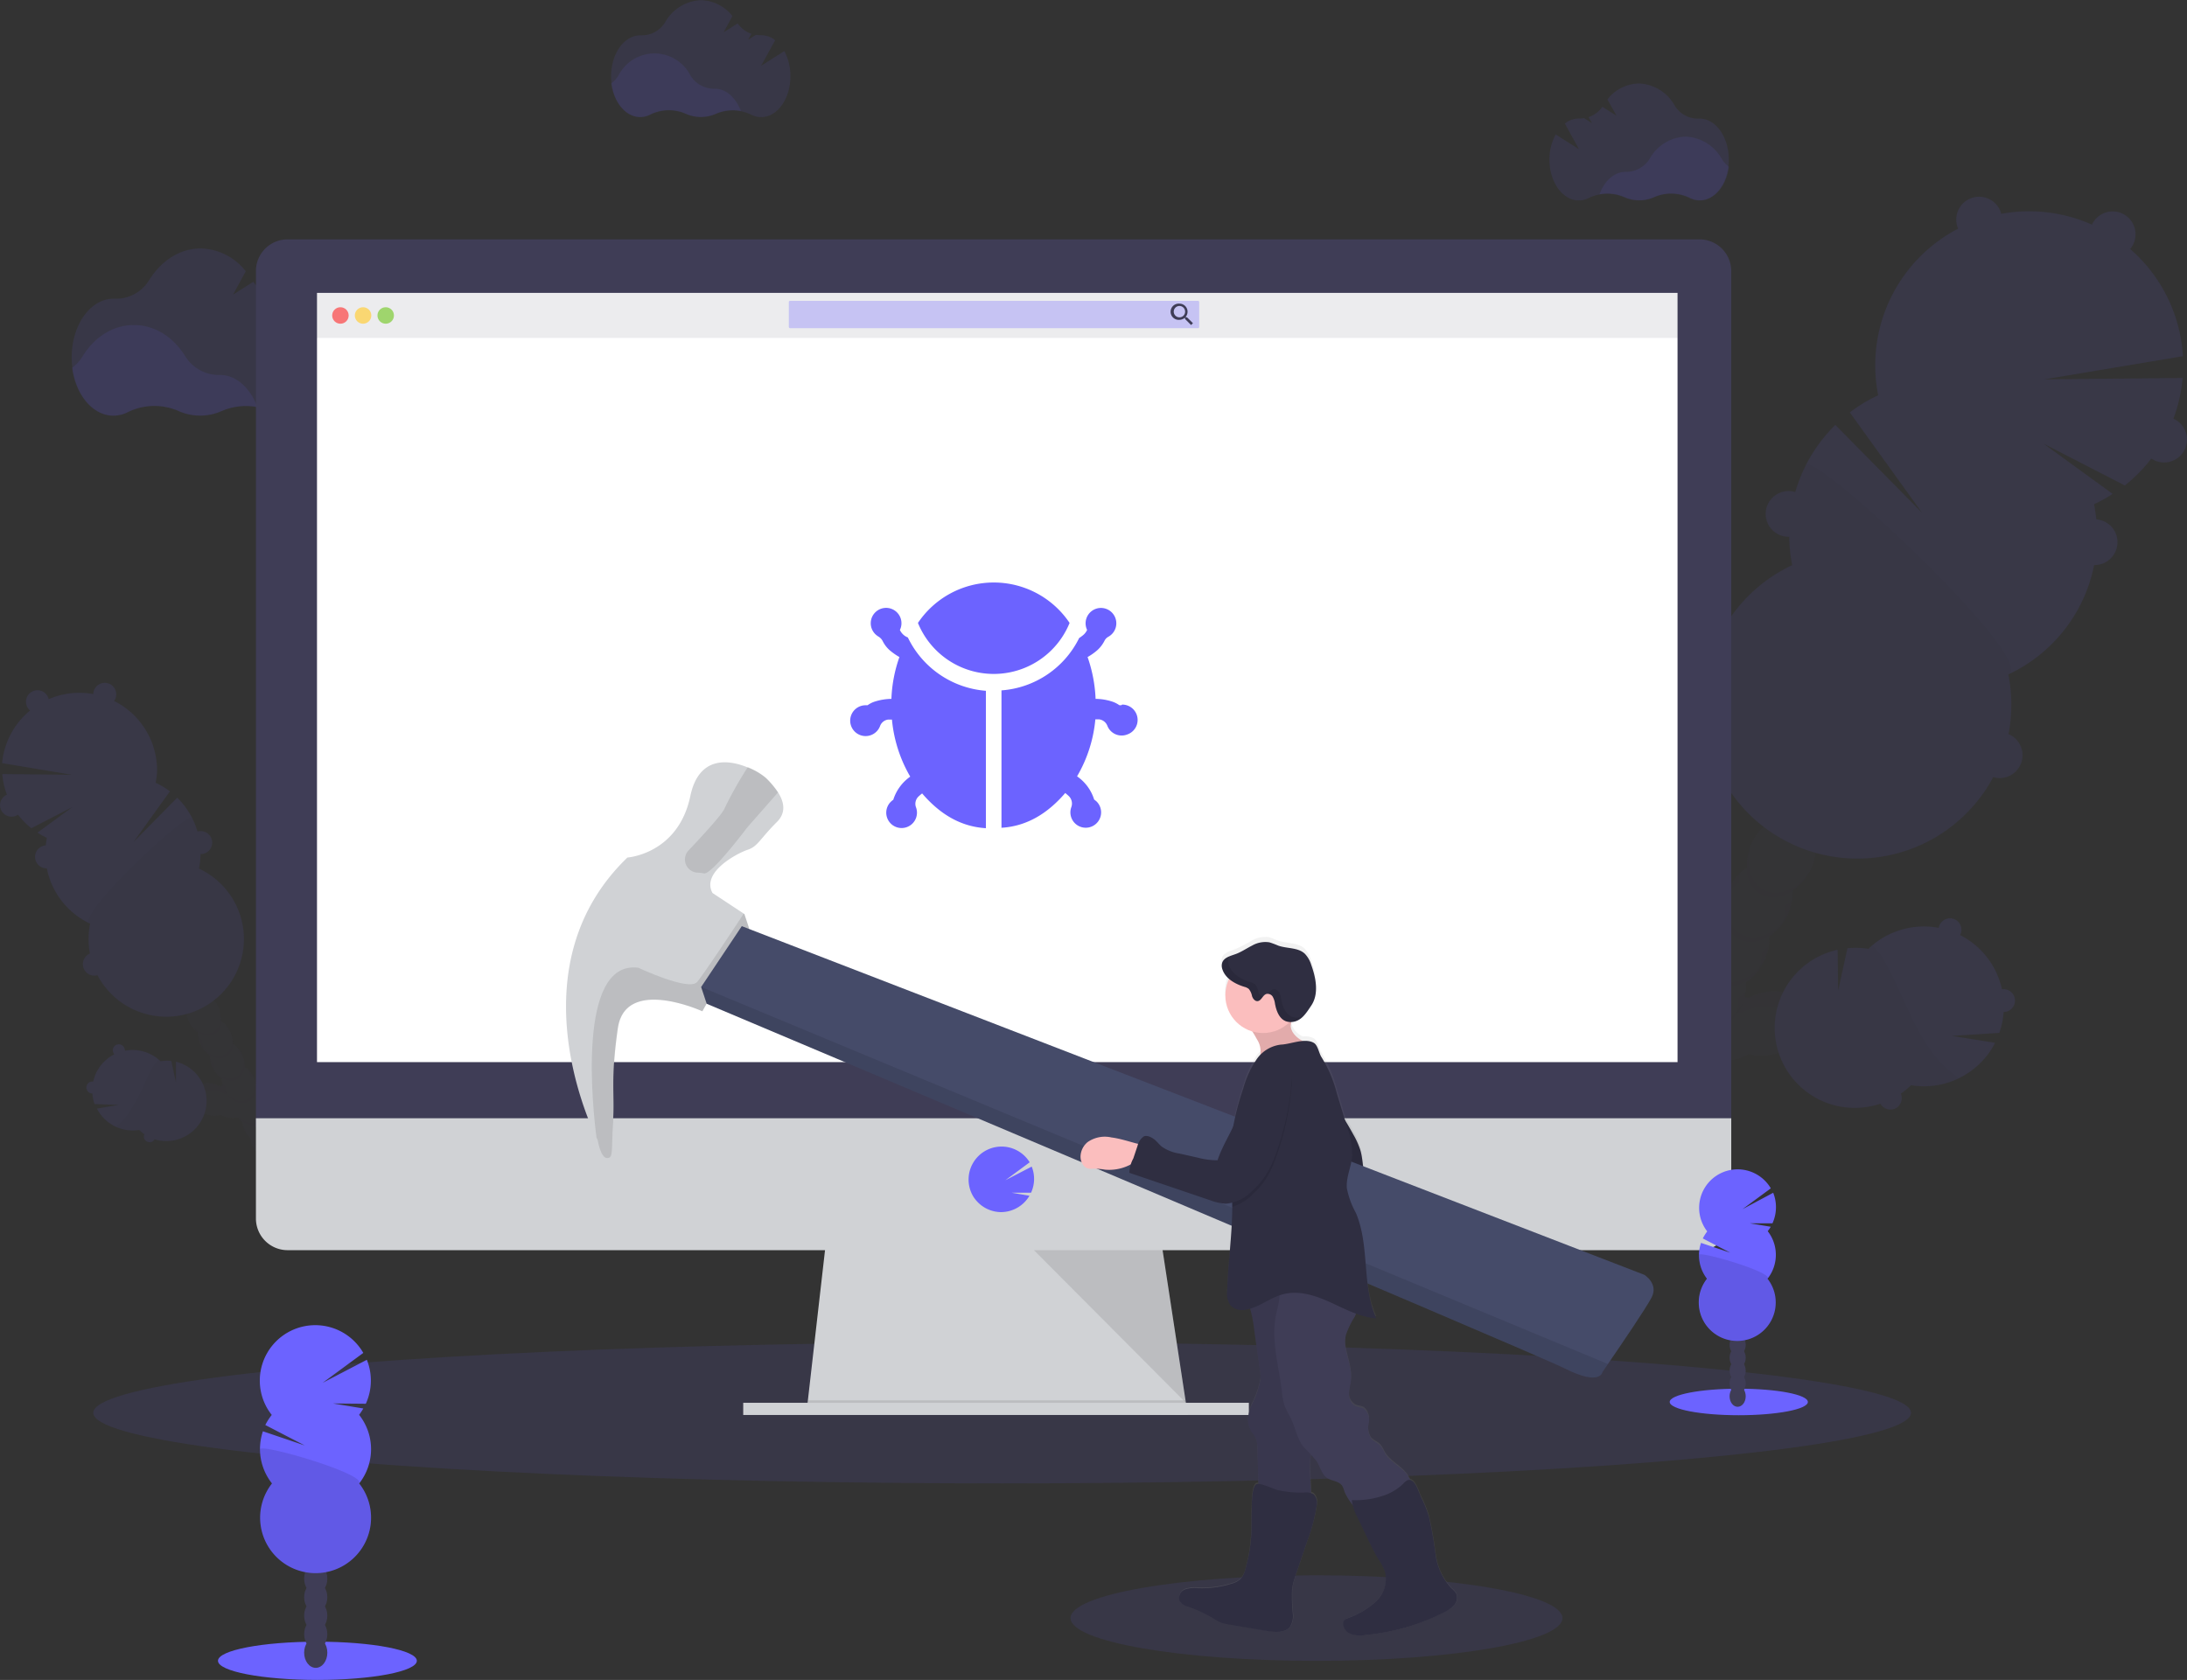 <svg id="Layer_1" data-name="Layer 1" xmlns="http://www.w3.org/2000/svg" xmlns:xlink="http://www.w3.org/1999/xlink" viewBox="0 0 366 281.22"><rect x="0" y="0" width="366" height="281.22" fill="#333333" stroke="none"/><defs><style>.cls-1,.cls-4,.cls-9{fill:#6c63ff;}.cls-1,.cls-2,.cls-5,.cls-8{opacity:0.1;}.cls-1,.cls-10,.cls-11,.cls-12,.cls-5,.cls-8,.cls-9{isolation:isolate;}.cls-3{fill:#3f3d56;}.cls-6{fill:#d0d2d5;}.cls-7{fill:#fff;}.cls-8{fill:#444053;}.cls-9{opacity:0.3;}.cls-10{fill:#fa5959;}.cls-10,.cls-11,.cls-12{opacity:0.8;}.cls-11{fill:#fed253;}.cls-12{fill:#8ccf4d;}.cls-13{fill:url(#linear-gradient);}.cls-14{fill:#2f2e41;}.cls-15{fill:#454b69;}.cls-16{fill:#fbbebe;}</style><linearGradient id="linear-gradient" x1="341.47" y1="-23.28" x2="341.47" y2="94.23" gradientTransform="matrix(1, -0.04, -0.04, -1, -96.76, 274.36)" gradientUnits="userSpaceOnUse"><stop offset="0" stop-color="gray" stop-opacity="0.25"/><stop offset="0.54" stop-color="gray" stop-opacity="0.12"/><stop offset="1" stop-color="gray" stop-opacity="0.1"/></linearGradient></defs><title>why-13</title><ellipse class="cls-1" cx="167.71" cy="236.51" rx="152.1" ry="11.81"/><g class="cls-2"><path class="cls-3" d="M332.42,178.81c-.91-2.76-4.59-4-8.23-2.84a8.43,8.43,0,0,0-1.51.66,5.4,5.4,0,0,0-.72-.17,7.94,7.94,0,0,0,.23-2.43,8.79,8.79,0,0,0,3.9-7.68,8.85,8.85,0,0,0,3.89-7.69,8.51,8.51,0,0,0,2.94-3.33c1.75-3.47,1-7.37-1.62-8.72s-6.23.39-8,3.86a8.53,8.53,0,0,0-.95,4.35,8.81,8.81,0,0,0-3.88,7.68,8.82,8.82,0,0,0-3.89,7.69,8.81,8.81,0,0,0-3.9,7.69,8.54,8.54,0,0,0-2.95,3.33,9.84,9.84,0,0,0-.74,2,7.73,7.73,0,0,0-1.59-1.69,9.11,9.11,0,0,0-.36-1.61c-1.19-3.64-4.4-5.86-7.15-5s-4,4.59-2.84,8.23a8.27,8.27,0,0,0,2.71,4,9.11,9.11,0,0,0,.36,1.61,7.84,7.84,0,0,0,3.63,4.56,8.31,8.31,0,0,0-.3,1.4,9,9,0,0,0-2.7,5.33,9.09,9.09,0,0,0-2.7,5.34,9.15,9.15,0,0,0-1.79,2.44c-1.75,3.47-1,7.38,1.63,8.71s6.22-.38,8-3.85a8.72,8.72,0,0,0,.89-2.9,9,9,0,0,0,2.7-5.33,9.09,9.09,0,0,0,2.7-5.34,9.05,9.05,0,0,0,2.67-5.34,9,9,0,0,0,2.7-5.35,8.32,8.32,0,0,0,1.22-1.43,8.69,8.69,0,0,0,5.9-.93,8.27,8.27,0,0,0,4.8-.17C331.1,184.77,333.33,181.57,332.42,178.81Z" transform="translate(-30 -9.59)"/><g class="cls-2"><path d="M326,167.93a7.67,7.67,0,0,1-1.23,1,8.38,8.38,0,0,1-.4,3,9.61,9.61,0,0,0,.75-1.23A9,9,0,0,0,326,167.93Z" transform="translate(-30 -9.59)"/><path d="M329.89,160.24a7.84,7.84,0,0,1-1.23,1,8.09,8.09,0,0,1-.4,3A8.66,8.66,0,0,0,329,163,9,9,0,0,0,329.89,160.24Z" transform="translate(-30 -9.59)"/><path d="M321.08,157.38a8.39,8.39,0,0,1,.06-1.58,8.85,8.85,0,0,0-1.71,2.36,9.08,9.08,0,0,0-.55,1.33A8.33,8.33,0,0,1,321.08,157.38Z" transform="translate(-30 -9.59)"/><path d="M296.41,203.88a8.67,8.67,0,0,1,1.06-1.21,7.94,7.94,0,0,1,.31-1.43,8.64,8.64,0,0,0-.82,1.33A8.85,8.85,0,0,0,296.41,203.88Z" transform="translate(-30 -9.59)"/><path d="M299.11,198.55a8.07,8.07,0,0,1,1.05-1.21,8.52,8.52,0,0,1,.3-1.4h0a9.48,9.48,0,0,0-.79,1.29A9,9,0,0,0,299.11,198.55Z" transform="translate(-30 -9.59)"/><path d="M322.12,175.61a7.67,7.67,0,0,1-1.23,1,7.94,7.94,0,0,1-.23,2.43c.24,0,.48.1.72.16a9.17,9.17,0,0,1,1.51-.65c3.65-1.2,7.33.08,8.23,2.83a4.14,4.14,0,0,1,.12,2.15,4.9,4.9,0,0,0,1.18-4.7c-.91-2.76-4.6-4-8.23-2.84a9.31,9.31,0,0,0-1.52.66l-.71-.17A8,8,0,0,0,322.12,175.61Z" transform="translate(-30 -9.59)"/><path d="M295.08,206.56a8.64,8.64,0,0,0-.82,1.33,9.2,9.2,0,0,0-.55,1.34,8.9,8.9,0,0,1,1.07-1.22A9.11,9.11,0,0,1,295.08,206.56Z" transform="translate(-30 -9.59)"/><path d="M317.17,165.07a7.58,7.58,0,0,1,.07-1.58,8.84,8.84,0,0,0-1.72,2.35,10.89,10.89,0,0,0-.54,1.33A8.26,8.26,0,0,1,317.17,165.07Z" transform="translate(-30 -9.59)"/><path d="M311.56,196.4a8.5,8.5,0,0,1-.36,1.57,9.61,9.61,0,0,0,.75-1.23,9.31,9.31,0,0,0,.58-1.43A8.39,8.39,0,0,1,311.56,196.4Z" transform="translate(-30 -9.59)"/><path d="M306.16,207.07a8.32,8.32,0,0,1-.36,1.57,8.66,8.66,0,0,0,.76-1.23,10.44,10.44,0,0,0,.58-1.43A7.79,7.79,0,0,1,306.16,207.07Z" transform="translate(-30 -9.59)"/><path d="M308.86,201.73a8.32,8.32,0,0,1-.36,1.57,9.52,9.52,0,0,0,.77-1.21,9.31,9.31,0,0,0,.58-1.43A7.75,7.75,0,0,1,308.86,201.73Z" transform="translate(-30 -9.59)"/><path d="M314.26,191.07a8.4,8.4,0,0,1-.36,1.56,9,9,0,0,0,1.33-2.68A8.56,8.56,0,0,1,314.26,191.07Z" transform="translate(-30 -9.59)"/><path d="M296.59,177.57c2.76-.9,6,1.31,7.16,5a10.06,10.06,0,0,1,.35,1.61,7.34,7.34,0,0,1,1.59,1.7,9.22,9.22,0,0,1,.75-2.06c.12-.24.26-.48.4-.72a7.77,7.77,0,0,0-1.43-1.49,8.73,8.73,0,0,0-.36-1.61c-1.2-3.64-4.4-5.86-7.16-4.95a4.88,4.88,0,0,0-3.08,3.73A4.24,4.24,0,0,1,296.59,177.57Z" transform="translate(-30 -9.59)"/><path d="M309.4,180.43a7.51,7.51,0,0,1,.07-1.57,8.84,8.84,0,0,0-1.72,2.35,8.06,8.06,0,0,0-.54,1.33A8.29,8.29,0,0,1,309.4,180.43Z" transform="translate(-30 -9.59)"/><path d="M313.29,172.75a8.33,8.33,0,0,1,.06-1.58,8.59,8.59,0,0,0-1.71,2.35,9.56,9.56,0,0,0-.55,1.33A8.3,8.3,0,0,1,313.29,172.75Z" transform="translate(-30 -9.59)"/><path d="M303.46,212.41a9.37,9.37,0,0,1-.35,1.57,9.2,9.2,0,0,0,1.33-2.68A8,8,0,0,1,303.46,212.41Z" transform="translate(-30 -9.59)"/></g><path class="cls-3" d="M337.73,143.3a8.39,8.39,0,0,0,2.94-3.34c1.76-3.47,1-7.37-1.62-8.72s-6.23.39-8,3.87a8.42,8.42,0,0,0-.94,4.35,8.84,8.84,0,0,0-3.89,7.69,8.43,8.43,0,0,0-2.94,3.33,8.32,8.32,0,0,0-.54,1.32,7.45,7.45,0,0,1,3.85-2.86,4.38,4.38,0,0,0,5.52,2.82h0a7.44,7.44,0,0,1,0,4.8,10.24,10.24,0,0,0,.75-1.22,8.41,8.41,0,0,0,.93-4.35,8.8,8.8,0,0,0,3.89-7.68Z" transform="translate(-30 -9.59)"/><path class="cls-4" d="M380.44,94a25,25,0,0,0,3.12-1.73L372,83.86l13.6,7a25.84,25.84,0,0,0,9.67-18l-23.12.23,23.17-3.87a25.77,25.77,0,1,0-51,6.54,25.55,25.55,0,0,0-4.75,2.87l12.08,16.79-14.5-14.7a25.8,25.8,0,0,0-7.22,23.48,25.77,25.77,0,1,0,36.17,18.29A25.77,25.77,0,0,0,380.44,94Z" transform="translate(-30 -9.59)"/><path class="cls-5" d="M332.17,87.48a25.66,25.66,0,0,0-2.27,16.72,25.77,25.77,0,1,0,36.16,18.29C371.12,120.14,333.47,84.9,332.17,87.48Z" transform="translate(-30 -9.59)"/><circle class="cls-4" cx="331.21" cy="36.76" r="3.83"/><circle class="cls-4" cx="353.56" cy="39.22" r="3.83"/><circle class="cls-4" cx="362.17" cy="73.59" r="3.83"/><circle class="cls-4" cx="350.54" cy="90.76" r="3.83"/><circle class="cls-4" cx="334.65" cy="126.42" r="3.83"/><circle class="cls-5" cx="334.65" cy="126.42" r="3.83"/><circle class="cls-4" cx="299.32" cy="86.03" r="3.83"/><circle class="cls-5" cx="299.32" cy="86.03" r="3.83"/><path class="cls-5" d="M325.24,158.55c-2.54-1.29-3.31-4.93-1.82-8.29-.08.14-.16.28-.23.43-1.76,3.47-1,7.37,1.62,8.71s6.23-.39,8-3.86c.08-.14.14-.29.21-.43C331.17,158.3,327.79,159.83,325.24,158.55Z" transform="translate(-30 -9.59)"/><path class="cls-5" d="M321.47,166c-2.55-1.29-3.32-4.93-1.83-8.29-.08.14-.16.28-.23.43-1.76,3.47-1,7.37,1.62,8.71s6.23-.38,8-3.86c.07-.14.14-.28.2-.43C327.4,165.77,324,167.3,321.47,166Z" transform="translate(-30 -9.59)"/><path class="cls-5" d="M317.69,173.49c-2.54-1.29-3.32-4.93-1.83-8.28a4.16,4.16,0,0,0-.23.42c-1.76,3.47-1,7.37,1.63,8.71s6.22-.38,8-3.86c.07-.14.14-.29.2-.43C323.62,173.24,320.23,174.78,317.69,173.49Z" transform="translate(-30 -9.59)"/><path class="cls-5" d="M313.92,181c-2.54-1.29-3.31-4.93-1.83-8.28-.08.13-.15.27-.23.42-1.75,3.47-1,7.37,1.63,8.71s6.23-.38,8-3.86c.07-.14.14-.28.2-.43C319.84,180.71,316.45,182.24,313.92,181Z" transform="translate(-30 -9.59)"/><path class="cls-5" d="M310.13,188.43c-2.54-1.29-3.31-4.93-1.83-8.28a4.13,4.13,0,0,0-.22.42c-1.76,3.47-1,7.37,1.62,8.71s6.23-.38,8-3.85l.21-.44C316.07,188.18,312.67,189.72,310.13,188.43Z" transform="translate(-30 -9.59)"/><path class="cls-5" d="M306.35,195.9c-2.54-1.28-3.31-4.92-1.82-8.28-.08.14-.16.28-.23.42-1.76,3.47-1,7.37,1.62,8.72s6.21-.39,8-3.86l.21-.44C312.28,195.65,308.91,197.19,306.35,195.9Z" transform="translate(-30 -9.59)"/><path class="cls-5" d="M302.57,203.37c-2.54-1.28-3.31-4.92-1.82-8.28-.08.14-.16.27-.23.42-1.75,3.47-1,7.37,1.62,8.72s6.23-.39,8-3.86c.08-.15.14-.29.21-.44C308.51,203.12,305.12,204.66,302.57,203.37Z" transform="translate(-30 -9.59)"/><path class="cls-5" d="M298.8,210.84c-2.55-1.28-3.32-4.92-1.83-8.28-.08.14-.16.28-.23.42-1.75,3.47-1,7.38,1.62,8.72s6.23-.39,8-3.86l.2-.44C304.73,210.59,301.34,212.11,298.8,210.84Z" transform="translate(-30 -9.59)"/><path class="cls-5" d="M296.31,215.75c-2.54-1.29-3.31-4.92-1.82-8.28-.08.14-.16.28-.23.42-1.76,3.47-1,7.38,1.62,8.71s6.23-.38,8-3.85c.08-.15.14-.29.21-.44C302.24,215.5,298.85,217,296.31,215.75Z" transform="translate(-30 -9.59)"/><path class="cls-4" d="M364.59,182.5a13.14,13.14,0,0,0,.72-3.5,1.91,1.91,0,1,0,0-3.82,1.32,1.32,0,0,0-.28,0,13.35,13.35,0,0,0-7-9.06,1.91,1.91,0,1,0-3.41-1.72,1.82,1.82,0,0,0-.18.51,13.4,13.4,0,0,0-11.76,3.52,13.31,13.31,0,0,0-3.51-.1l-1.55,7.05-.1-6.8a13.39,13.39,0,0,0,5.74,26.16,12,12,0,0,0,1.42-.39,1.94,1.94,0,0,0,.81.77,1.9,1.9,0,0,0,2.57-.84,2,2,0,0,0,.05-1.62,13.55,13.55,0,0,0,1.71-1.4,13.4,13.4,0,0,0,14.07-7.1L356.64,183Z" transform="translate(-30 -9.59)"/><g class="cls-2"><path d="M353.45,185.93c-2.66-3.52-4.29-7.68-6.17-11.67a49.52,49.52,0,0,0-2.53-4.78l-1.41-1.65-.72.63a13.31,13.31,0,0,0-3.51-.1l-1.55,7-.09-6.8a13.39,13.39,0,1,0,7.15,25.77,1.94,1.94,0,0,0,.81.77,1.91,1.91,0,0,0,2.62-2.46,13.57,13.57,0,0,0,1.72-1.41,13.41,13.41,0,0,0,8-1.18A18.93,18.93,0,0,1,353.45,185.93Z" transform="translate(-30 -9.59)"/></g><path class="cls-4" d="M306.3,170.82a1.91,1.91,0,0,0-1.71-2.77,13.34,13.34,0,0,0-4.19-7.45,13.45,13.45,0,0,0,.4-4.19l-7-1.2,6.82-.43a13.85,13.85,0,0,0-.5-1.89,1.91,1.91,0,0,0-.22-3.29,2,2,0,0,0-1.51-.09,13.39,13.39,0,0,0-23.9,11.07,1.83,1.83,0,0,0-.95.89,1.91,1.91,0,0,0,.84,2.57,1.87,1.87,0,0,0,1.57.07,13.52,13.52,0,0,0,2.54,3.1,13.33,13.33,0,0,0,.62,8.5l9.43-2.45-8.41,4.43a13.39,13.39,0,0,0,24.66-5.82A1.91,1.91,0,0,0,306.3,170.82Z" transform="translate(-30 -9.59)"/><path class="cls-5" d="M306.3,170.82a1.91,1.91,0,0,0-1.71-2.77,13.34,13.34,0,0,0-4.19-7.45c.06-.23.11-.45.15-.68a4.5,4.5,0,0,0-.69.62c-1.27,1.39-1.92,3.26-3.17,4.67a9.21,9.21,0,0,1-5.92,2.76,22.46,22.46,0,0,1-6.63-.54,19.25,19.25,0,0,0-5.48-.6,3.07,3.07,0,0,0-.53.07l.33.31a13.33,13.33,0,0,0,.62,8.5l9.43-2.45-8.41,4.43a13.39,13.39,0,0,0,24.66-5.82A1.91,1.91,0,0,0,306.3,170.82Z" transform="translate(-30 -9.59)"/></g><g class="cls-2"><path class="cls-3" d="M62,192.55c.45-1.39,2.31-2,4.14-1.43a3.72,3.72,0,0,1,.77.33,2.25,2.25,0,0,1,.35-.09,4.18,4.18,0,0,1-.11-1.22,4.47,4.47,0,0,1-2-3.87,4.47,4.47,0,0,1-2-3.87,4.36,4.36,0,0,1-1.48-1.68c-.88-1.75-.52-3.71.82-4.39s3.14.19,4,1.94a4.38,4.38,0,0,1,.47,2.19,4.46,4.46,0,0,1,2,3.87,4.42,4.42,0,0,1,2,3.87,4.41,4.41,0,0,1,2,3.87,4.31,4.31,0,0,1,1.49,1.68,4.25,4.25,0,0,1,.35,1,3.8,3.8,0,0,1,.8-.85,4.64,4.64,0,0,1,.19-.82c.6-1.83,2.22-2.94,3.61-2.5s2,2.31,1.43,4.15a4.25,4.25,0,0,1-1.36,2,4.75,4.75,0,0,1-.19.81,3.94,3.94,0,0,1-1.83,2.29,4.61,4.61,0,0,1,.15.72,4.42,4.42,0,0,1,.91,1.23,4.59,4.59,0,0,1,.45,1.46,4.52,4.52,0,0,1,.91,1.22,4.76,4.76,0,0,1,.45,1.46,4.62,4.62,0,0,1,.91,1.24c.88,1.74.52,3.71-.82,4.38s-3.14-.19-4-1.94a4.42,4.42,0,0,1-.45-1.46,4.5,4.5,0,0,1-1.36-2.69,4.47,4.47,0,0,1-1.36-2.69,4.37,4.37,0,0,1-.91-1.22,4.42,4.42,0,0,1-.45-1.46,4.57,4.57,0,0,1-.91-1.23,4.67,4.67,0,0,1-.45-1.46,4.65,4.65,0,0,1-.61-.72,4.25,4.25,0,0,1-2.21-.13,4.4,4.4,0,0,1-.77-.34,4,4,0,0,1-2.41-.08C62.69,195.55,61.57,193.94,62,192.55Z" transform="translate(-30 -9.59)"/><g class="cls-2"><path d="M65.26,187.06a3.67,3.67,0,0,0,.62.5,4.14,4.14,0,0,0,.2,1.52,5.73,5.73,0,0,1-.38-.62A4.57,4.57,0,0,1,65.26,187.06Z" transform="translate(-30 -9.59)"/><path d="M63.3,183.2a4.17,4.17,0,0,0,.62.49,4.11,4.11,0,0,0,.2,1.52A4.56,4.56,0,0,1,63.3,183.2Z" transform="translate(-30 -9.59)"/><path d="M67.75,181.75a3.49,3.49,0,0,0,0-.79,4.7,4.7,0,0,1,.86,1.18,4.37,4.37,0,0,1,.27.68A4.15,4.15,0,0,0,67.75,181.75Z" transform="translate(-30 -9.59)"/><path d="M80.17,205.18a5.15,5.15,0,0,0-.53-.61,5.62,5.62,0,0,0-.16-.71,4.53,4.53,0,0,1,.41.66A4.84,4.84,0,0,1,80.17,205.18Z" transform="translate(-30 -9.59)"/><path d="M78.8,202.49a5.15,5.15,0,0,0-.53-.61,4.27,4.27,0,0,0-.15-.71h0a4.57,4.57,0,0,1,.67,1.32Z" transform="translate(-30 -9.59)"/><path d="M67.22,190.94a3.26,3.26,0,0,0,.62.49,3.92,3.92,0,0,0,.11,1.23,2.33,2.33,0,0,0-.36.08,5.13,5.13,0,0,0-.76-.33c-1.83-.6-3.69,0-4.15,1.43a2.16,2.16,0,0,0-.06,1.07,2.49,2.49,0,0,1-.59-2.36c.46-1.39,2.32-2,4.15-1.43a3.64,3.64,0,0,1,.76.33,2.37,2.37,0,0,1,.36-.09A3.1,3.1,0,0,1,67.22,190.94Z" transform="translate(-30 -9.59)"/><path d="M80.84,206.53a4.14,4.14,0,0,1,.41.67,5.58,5.58,0,0,1,.28.67,5.15,5.15,0,0,0-.53-.61A4.52,4.52,0,0,0,80.84,206.53Z" transform="translate(-30 -9.59)"/><path d="M69.71,185.63a5.22,5.22,0,0,0,0-.79,4.37,4.37,0,0,1,.86,1.18,4.27,4.27,0,0,1,.27.67A4.11,4.11,0,0,0,69.71,185.63Z" transform="translate(-30 -9.59)"/><path d="M72.54,201.41a4.28,4.28,0,0,0,.17.79,4.61,4.61,0,0,1-.67-1.35A3.78,3.78,0,0,0,72.54,201.41Z" transform="translate(-30 -9.59)"/><path d="M75.25,206.79a5.32,5.32,0,0,0,.18.79,4.51,4.51,0,0,1-.67-1.34A4.28,4.28,0,0,0,75.25,206.79Z" transform="translate(-30 -9.59)"/><path d="M73.9,204.1a4.28,4.28,0,0,0,.17.79,5.73,5.73,0,0,1-.38-.62,4.51,4.51,0,0,1-.29-.72A4.35,4.35,0,0,0,73.9,204.1Z" transform="translate(-30 -9.59)"/><path d="M71.18,198.72a4.28,4.28,0,0,0,.17.79,5.3,5.3,0,0,1-.36-.62,4.81,4.81,0,0,1-.29-.71A4,4,0,0,0,71.18,198.72Z" transform="translate(-30 -9.59)"/><path d="M80.08,191.93c-1.39-.46-3,.65-3.61,2.5a4.54,4.54,0,0,0-.19.81,3.8,3.8,0,0,0-.8.85,4.69,4.69,0,0,0-.37-1c-.06-.13-.13-.24-.2-.36a3.61,3.61,0,0,1,.71-.75,4.64,4.64,0,0,1,.19-.82c.6-1.83,2.22-2.94,3.61-2.5A2.48,2.48,0,0,1,81,192.51,2,2,0,0,0,80.08,191.93Z" transform="translate(-30 -9.59)"/><path d="M73.62,193.37a3.57,3.57,0,0,0,0-.8,4.61,4.61,0,0,1,.87,1.19,6.69,6.69,0,0,1,.27.67A4.15,4.15,0,0,0,73.62,193.37Z" transform="translate(-30 -9.59)"/><path d="M71.66,189.5a4.26,4.26,0,0,0,0-.8,4.82,4.82,0,0,1,.86,1.19,3.91,3.91,0,0,1,.27.67A4,4,0,0,0,71.66,189.5Z" transform="translate(-30 -9.59)"/><path d="M76.61,209.48a5.62,5.62,0,0,0,.18.79,5,5,0,0,1-.38-.63,6.22,6.22,0,0,1-.29-.71A5.07,5.07,0,0,0,76.61,209.48Z" transform="translate(-30 -9.59)"/></g><path class="cls-3" d="M59.35,174.66A4.36,4.36,0,0,1,57.87,173c-.88-1.75-.52-3.72.82-4.39s3.14.19,4,1.94a4.28,4.28,0,0,1,.47,2.19,4.43,4.43,0,0,1,2,3.87,4.39,4.39,0,0,1,1.49,1.68c.1.22.19.44.27.67a3.78,3.78,0,0,0-2-1.43A2.2,2.2,0,0,1,62.19,179h0a3.82,3.82,0,0,0,0,2.41,6.11,6.11,0,0,1-.36-.61,4.25,4.25,0,0,1-.47-2.19,4.46,4.46,0,0,1-2-3.87Z" transform="translate(-30 -9.59)"/><path class="cls-4" d="M37.84,149.84a11.42,11.42,0,0,1-1.57-.87l5.82-4.26-6.85,3.53a13,13,0,0,1-4.86-9.07l11.64.12-11.67-1.95a13,13,0,0,1,25.94,1.46,13.88,13.88,0,0,1-.24,1.83,12.82,12.82,0,0,1,2.39,1.43l-6.08,8.46,7.3-7.4A13,13,0,0,1,63.3,155a13,13,0,1,1-18.22,9.21,13,13,0,0,1-7.24-14.31Z" transform="translate(-30 -9.59)"/><path class="cls-5" d="M62.16,146.54A12.92,12.92,0,0,1,63.3,155a13,13,0,1,1-18.22,9.22C42.53,163,61.5,145.24,62.16,146.54Z" transform="translate(-30 -9.59)"/><circle class="cls-4" cx="17.53" cy="116.23" r="1.93"/><circle class="cls-4" cx="6.27" cy="117.47" r="1.93"/><circle class="cls-4" cx="1.93" cy="134.79" r="1.93"/><circle class="cls-4" cx="7.79" cy="143.44" r="1.93"/><circle class="cls-4" cx="15.79" cy="161.4" r="1.93"/><circle class="cls-5" cx="15.79" cy="161.4" r="1.93"/><circle class="cls-4" cx="33.59" cy="141.05" r="1.93"/><circle class="cls-5" cx="33.59" cy="141.05" r="1.93"/><path class="cls-5" d="M65.64,182.34c1.29-.65,1.67-2.48.92-4.17l.12.21c.88,1.75.52,3.71-.82,4.39s-3.14-.19-4-1.94a2.14,2.14,0,0,1-.1-.22C62.66,182.22,64.36,183,65.64,182.34Z" transform="translate(-30 -9.59)"/><path class="cls-5" d="M67.54,186.11c1.29-.65,1.68-2.49.93-4.18a2.12,2.12,0,0,1,.11.21c.89,1.75.52,3.72-.82,4.4s-3.13-.2-4-1.95a1.47,1.47,0,0,1-.1-.22C64.56,186,66.27,186.75,67.54,186.11Z" transform="translate(-30 -9.59)"/><path class="cls-5" d="M69.45,189.87c1.28-.65,1.67-2.48.92-4.18l.12.22c.88,1.75.51,3.71-.82,4.39s-3.14-.2-4-2l-.11-.21C66.46,189.74,68.17,190.52,69.45,189.87Z" transform="translate(-30 -9.59)"/><path class="cls-5" d="M71.35,193.63c1.28-.65,1.67-2.48.92-4.17l.12.21c.88,1.75.52,3.72-.82,4.39s-3.14-.19-4-1.94a2.14,2.14,0,0,1-.1-.22C68.36,193.5,70.07,194.28,71.35,193.63Z" transform="translate(-30 -9.59)"/><path class="cls-5" d="M73.26,197.39c1.28-.64,1.66-2.48.92-4.17l.11.22c.88,1.75.52,3.71-.82,4.39s-3.13-.2-4-2l-.1-.21C70.27,197.27,72,198,73.26,197.39Z" transform="translate(-30 -9.59)"/><path class="cls-5" d="M75.16,201.16c1.28-.65,1.67-2.48.92-4.17a2.12,2.12,0,0,1,.11.21c.89,1.75.52,3.71-.81,4.39s-3.14-.2-4-2a2.12,2.12,0,0,1-.11-.21C72.17,201,73.88,201.81,75.16,201.16Z" transform="translate(-30 -9.59)"/><path class="cls-5" d="M77.06,204.92c1.28-.64,1.67-2.48.92-4.17l.12.21c.88,1.75.52,3.72-.82,4.39s-3.14-.19-4-1.94l-.1-.22C74.08,204.79,75.78,205.57,77.06,204.92Z" transform="translate(-30 -9.59)"/><path class="cls-5" d="M79,208.68c1.29-.64,1.68-2.48.92-4.17a1.55,1.55,0,0,1,.12.22c.89,1.74.52,3.71-.82,4.38s-3.13-.19-4-1.94a1.47,1.47,0,0,1-.1-.22C76,208.56,77.68,209.33,79,208.68Z" transform="translate(-30 -9.59)"/><path class="cls-5" d="M80.23,211.16c1.28-.65,1.67-2.48.92-4.18a2.26,2.26,0,0,1,.11.22c.89,1.75.52,3.71-.81,4.39s-3.14-.2-4-2l-.1-.21C77.23,211,78.94,211.81,80.23,211.16Z" transform="translate(-30 -9.59)"/><path class="cls-4" d="M45.82,194.41a6.63,6.63,0,0,1-.36-1.77,1,1,0,0,1-1-1,1,1,0,0,1,1-1h.14a6.72,6.72,0,0,1,3.54-4.56,1,1,0,1,1,1.72-.87h0a1.14,1.14,0,0,1,.09.26,6.76,6.76,0,0,1,5.92,1.78,7.17,7.17,0,0,1,1.79-.05l.78,3.55,0-3.42a6.74,6.74,0,0,1-3,13.14q-.28-.06-.57-.15a1,1,0,0,1-.4.39,1,1,0,0,1-1.3-.43.92.92,0,0,1,0-.81,7.56,7.56,0,0,1-.87-.72,6.74,6.74,0,0,1-7.08-3.58l3.63-.61Z" transform="translate(-30 -9.59)"/><g class="cls-2"><path d="M51.43,196.13a31.7,31.7,0,0,0,3.11-5.87,23.08,23.08,0,0,1,1.28-2.41l.71-.83.36.31a7.14,7.14,0,0,1,1.79-.05l.78,3.55v-3.41a6.74,6.74,0,0,1-3,13.14q-.28-.06-.57-.15a1,1,0,0,1-.4.39,1,1,0,0,1-1.3-.43.92.92,0,0,1,0-.81,7.56,7.56,0,0,1-.87-.72,6.78,6.78,0,0,1-4-.6A9.38,9.38,0,0,0,51.43,196.13Z" transform="translate(-30 -9.59)"/></g><path class="cls-4" d="M75.19,188.53a1,1,0,0,1,.42-1.29h0a1,1,0,0,1,.44-.1,6.71,6.71,0,0,1,2.11-3.76,6.53,6.53,0,0,1-.2-2.11l3.54-.59-3.44-.22a6.37,6.37,0,0,1,.26-.95.86.86,0,0,1-.32-.36,1,1,0,0,1,1.19-1.34,6.55,6.55,0,0,1,2.46-2.12,6.74,6.74,0,0,1,9.58,7.69,1,1,0,0,1,0,1.74,1,1,0,0,1-.79,0,6.83,6.83,0,0,1-1.28,1.55,6.75,6.75,0,0,1-.31,4.3l-4.74-1.25L88.4,192A6.77,6.77,0,0,1,76,189.05.94.94,0,0,1,75.19,188.53Z" transform="translate(-30 -9.59)"/><path class="cls-5" d="M75.19,188.53a1,1,0,0,1,.42-1.29h0a1,1,0,0,1,.44-.1,6.71,6.71,0,0,1,2.11-3.76c0-.11-.06-.22-.08-.33a2.6,2.6,0,0,1,.36.3c.64.72,1,1.65,1.6,2.35a4.64,4.64,0,0,0,3,1.4,11.74,11.74,0,0,0,3.34-.27,9.87,9.87,0,0,1,2.76-.31l.27,0-.17.15a6.75,6.75,0,0,1-.31,4.3l-4.75-1.25L88.4,192A6.77,6.77,0,0,1,76,189.05.94.94,0,0,1,75.19,188.53Z" transform="translate(-30 -9.59)"/></g><path class="cls-1" d="M154,28.16a7.37,7.37,0,0,0-4.2.46,6.17,6.17,0,0,1-5.05,0,7.06,7.06,0,0,0-5.93.12,3.77,3.77,0,0,1-1.71.43c-2.4,0-4.4-2.43-4.82-5.62a4.51,4.51,0,0,0,1.2-1.3,6.76,6.76,0,0,1,12.07,0,4.67,4.67,0,0,0,4,2.2h.06C151.47,24.4,153.12,25.93,154,28.16Z" transform="translate(-30 -9.59)"/><path class="cls-1" d="M161.26,18.14l-3.89,2.47,2.36-4.29a3.81,3.81,0,0,0-2.35-.84h-.06a5.52,5.52,0,0,1-.81-.06l-1.32.83.57-1a4.76,4.76,0,0,1-2.31-1.74L151.09,15l1.49-2.71a6.89,6.89,0,0,0-5.29-2.67,7.21,7.21,0,0,0-6,3.73,4.54,4.54,0,0,1-4,2.15h-.12c-2.71,0-4.9,3.06-4.9,6.85s2.19,6.86,4.9,6.86a3.64,3.64,0,0,0,1.71-.43,7,7,0,0,1,5.93-.11,6.25,6.25,0,0,0,5,0,7.06,7.06,0,0,1,5.88.11,3.81,3.81,0,0,0,1.69.42c2.71,0,4.9-3.07,4.9-6.86A8.82,8.82,0,0,0,161.26,18.14Z" transform="translate(-30 -9.59)"/><path class="cls-1" d="M73.07,77.74a10.37,10.37,0,0,0-6,.66,8.88,8.88,0,0,1-7.21,0,10.07,10.07,0,0,0-8.47.17,5.33,5.33,0,0,1-2.44.6c-3.44,0-6.3-3.46-6.89-8a6.56,6.56,0,0,0,1.71-1.85C45.79,66,48.91,64,52.41,64S59,66,61,69.22a6.64,6.64,0,0,0,5.73,3.14h.09C69.53,72.35,71.9,74.55,73.07,77.74Z" transform="translate(-30 -9.59)"/><path class="cls-1" d="M83.52,63.41,78,66.93l3.37-6.13A5.56,5.56,0,0,0,78,59.6h-.09a6.29,6.29,0,0,1-1.15-.08l-1.88,1.21.81-1.47a6.6,6.6,0,0,1-3.29-2.5L69,58.91,71.13,55a9.86,9.86,0,0,0-7.55-3.82c-3.5,0-6.62,2.08-8.64,5.33a6.46,6.46,0,0,1-5.73,3.08H49c-3.86,0-7,4.38-7,9.8s3.14,9.79,7,9.79a5.23,5.23,0,0,0,2.45-.61,10.07,10.07,0,0,1,8.47-.17,8.84,8.84,0,0,0,7.21,0,10.1,10.1,0,0,1,8.4.16,5.21,5.21,0,0,0,2.41.6c3.87,0,7-4.39,7-9.79A12.48,12.48,0,0,0,83.52,63.41Z" transform="translate(-30 -9.59)"/><path class="cls-1" d="M297.68,42.12a7.19,7.19,0,0,1,4.2.46,6.15,6.15,0,0,0,5,0,7.09,7.09,0,0,1,5.94.12,3.61,3.61,0,0,0,1.71.42c2.4,0,4.4-2.42,4.82-5.61a4.79,4.79,0,0,1-1.2-1.3,7.26,7.26,0,0,0-6.06-3.75,7.17,7.17,0,0,0-6,3.69,4.67,4.67,0,0,1-4,2.21h-.06C300.15,38.35,298.49,39.89,297.68,42.12Z" transform="translate(-30 -9.59)"/><path class="cls-1" d="M290.35,32.1l3.89,2.46-2.36-4.29a3.77,3.77,0,0,1,2.35-.84h.06a5.52,5.52,0,0,0,.81-.06l1.31.83-.56-1a4.72,4.72,0,0,0,2.32-1.73l2.36,1.49L299,26.24a6.87,6.87,0,0,1,5.29-2.68,7.2,7.2,0,0,1,6,3.74,4.51,4.51,0,0,0,4,2.14h.13c2.71,0,4.9,3.07,4.9,6.86s-2.19,6.85-4.9,6.85a3.79,3.79,0,0,1-1.71-.42,7.06,7.06,0,0,0-5.93-.12,6.15,6.15,0,0,1-5,0,7.09,7.09,0,0,0-5.89.12,3.66,3.66,0,0,1-1.68.41c-2.71,0-4.91-3.07-4.91-6.85A8.73,8.73,0,0,1,290.35,32.1Z" transform="translate(-30 -9.59)"/><ellipse class="cls-1" cx="220.32" cy="270.87" rx="41.16" ry="7.16"/><polygon class="cls-6" points="198.78 236.87 135.01 236.05 135.2 234.42 138.28 207.44 194.28 207.44 198.4 234.42 198.72 236.46 198.78 236.87"/><polygon class="cls-5" points="198.72 236.46 166.9 236.46 135.01 236.05 135.2 234.42 198.4 234.42 198.72 236.46"/><rect class="cls-6" x="124.38" y="234.83" width="84.62" height="2.04"/><path class="cls-3" d="M319.73,55a5.32,5.32,0,0,0-5.29-5.34H78.12A5.3,5.3,0,0,0,72.83,55h0V198.22h246.9Z" transform="translate(-30 -9.59)"/><path class="cls-6" d="M72.83,196.79v16.78a5.3,5.3,0,0,0,5.29,5.3H314.44a5.3,5.3,0,0,0,5.29-5.3V196.79Z" transform="translate(-30 -9.59)"/><rect class="cls-7" x="53.05" y="49.03" width="227.69" height="128.77"/><path class="cls-4" d="M197.51,212.5a5.54,5.54,0,0,0,4.34-2.11h0a5.39,5.39,0,0,0,.43-.63l-3-.51,3.27,0a5.53,5.53,0,0,0,.11-4.37l-4.4,2.28,4.06-3a5.52,5.52,0,0,0-9.54,5.55,4.31,4.31,0,0,0,.42.63h0A5.52,5.52,0,0,0,197.51,212.5Z" transform="translate(-30 -9.59)"/><polygon class="cls-5" points="173.03 209.28 198.47 234.83 194.56 209.28 173.03 209.28"/><rect class="cls-8" x="52.87" y="49.05" width="227.94" height="7.52"/><rect class="cls-9" x="132.01" y="50.36" width="68.68" height="4.58" rx="0.21"/><path class="cls-3" d="M228.65,62.71h-.17l-.06-.06a1.37,1.37,0,0,0,.32-.89,1.35,1.35,0,0,0-1.36-1.34,1.36,1.36,0,1,0,0,2.71,1.44,1.44,0,0,0,.89-.33l.06.05V63l1,1,.31-.31Zm-1.26,0a.95.95,0,1,1,.94-1h0a.94.94,0,0,1-.93,1Z" transform="translate(-30 -9.59)"/><circle class="cls-10" cx="56.97" cy="52.81" r="1.38"/><circle class="cls-11" cx="60.76" cy="52.81" r="1.38"/><circle class="cls-12" cx="64.55" cy="52.81" r="1.38"/><path class="cls-4" d="M209,113.87a15.28,15.28,0,0,0-25.38,0,13.7,13.7,0,0,0,25.38,0Z" transform="translate(-30 -9.59)"/><path class="cls-4" d="M181.93,116.3a2.45,2.45,0,0,1-.63-.36,2.52,2.52,0,0,1-.7-.89,2.57,2.57,0,1,0-4.19.62,2.92,2.92,0,0,0,.61.49,1.85,1.85,0,0,1,.68.71,5.1,5.1,0,0,0,1.19,1.57,10.34,10.34,0,0,0,1.63,1.14,23.53,23.53,0,0,0-1.34,7,9.68,9.68,0,0,0-2.73.44,4.26,4.26,0,0,0-1.26.63l-.31,0a2.58,2.58,0,1,0,2.4,3.48,1.67,1.67,0,0,1,1.33-1.08c.22,0,.44,0,.66,0a23.22,23.22,0,0,0,3.06,9.55,7.49,7.49,0,0,0-2.84,3.88,1,1,0,0,0-.21.15,3.84,3.84,0,0,0-.3.28,2.57,2.57,0,1,0,4.32.84,1.69,1.69,0,0,1,.41-1.82c.18-.16.36-.33.61-.52,2.91,3.39,6.36,5.56,10.67,5.82v-23A15.85,15.85,0,0,1,181.93,116.3Zm35.72,11.35c-.1,0-.21,0-.31,0a4.65,4.65,0,0,0-1.26-.63,9.39,9.39,0,0,0-2.73-.44,24.18,24.18,0,0,0-1.34-7,9.78,9.78,0,0,0,1.63-1.15,5.44,5.44,0,0,0,1.23-1.63,1.55,1.55,0,0,1,.64-.63h0a2.57,2.57,0,1,0-3.58-1.13,2.47,2.47,0,0,1-.7.9,7.26,7.26,0,0,1-.63.46,15.77,15.77,0,0,1-13,8.76v23c4.29-.26,7.77-2.44,10.67-5.82.22.18.41.34.57.49a1.74,1.74,0,0,1,.45,1.87,2.57,2.57,0,1,0,4.33-.83,2,2,0,0,0-.31-.28,1.2,1.2,0,0,0-.2-.15,7.39,7.39,0,0,0-2.86-3.89,23,23,0,0,0,3.06-9.54c.21,0,.42,0,.63,0a1.71,1.71,0,0,1,1.38,1.08,2.57,2.57,0,0,0,3.33,1.45,2.57,2.57,0,0,0-.85-5Z" transform="translate(-30 -9.59)"/><path class="cls-13" d="M273.71,276.28a3.33,3.33,0,0,0-.77-.86,10.32,10.32,0,0,1-2.68-5.77,58.9,58.9,0,0,0-1.12-6.37,19.47,19.47,0,0,0-1.26-3.11c-.35-.76-.8-2.26-1.46-2.8a1,1,0,0,0-.45-.22,5.22,5.22,0,0,0-1.3-1.72c-1-.93-2.27-1.67-2.95-2.87a6.54,6.54,0,0,0-.69-1.17c-.46-.51-1.19-.72-1.62-1.26a3.57,3.57,0,0,1-.36-2.57,2.49,2.49,0,0,0-.76-2.41c-.46-.28-1.05-.25-1.53-.5a2.21,2.21,0,0,1-1-2.07c0-.8.26-1.59.33-2.39.2-2.56-1.49-5.11-.84-7.6A15.7,15.7,0,0,1,256.5,230a5.07,5.07,0,0,0,.36-.91,12.64,12.64,0,0,0,3.48.84c-2-4.42-1.47-9.56-2.39-14.31l.12-.16a7.44,7.44,0,0,0,1.51-4.25c0-1.77-.83-3.42-1.2-5.15-.32-1.47-.3-3-.71-4.46a14.12,14.12,0,0,0-1.13-2.58c-.45-.83-.92-1.64-1.41-2.45L253.75,192a21.64,21.64,0,0,0-2.56-6.13c-.46-.67-.6-2-1.3-2.45a3.15,3.15,0,0,0-1.86-.33,3.43,3.43,0,0,1-2-2.46,2.21,2.21,0,0,1,.07-.72h.12c1.57-.14,2.37-1.53,3.19-2.75,1.33-2,.82-4.63,0-6.87a4.69,4.69,0,0,0-1.07-1.89c-1.15-1.07-3-.84-4.45-1.36-.5-.17-1-.43-1.47-.55a4.37,4.37,0,0,0-2.92.55,29.8,29.8,0,0,1-2.69,1.4c-.94.35-2.11.64-2.34,1.61a1.7,1.7,0,0,0,.08,1,3.66,3.66,0,0,0,1.1,1.6,6.38,6.38,0,0,0,3,8.52,6.17,6.17,0,0,0,.93.36,14.84,14.84,0,0,1,.76,1.34,4.38,4.38,0,0,1,.63,2.6,8.64,8.64,0,0,0-.72.88,16.89,16.89,0,0,0-2.15,4.78,51.2,51.2,0,0,0-1.73,6.54,49.4,49.4,0,0,0-2.57,5.59,12.38,12.38,0,0,1-3.36-.46l-3-.68a6.92,6.92,0,0,1-3-1.19c-.43-.36-.77-.83-1.22-1.19s-1.33-.77-1.82-.47a1.44,1.44,0,0,0-.25.18c-.44-.89-.86-1.78-1.38-2.65a5.06,5.06,0,0,0-3.24-2.57,3.34,3.34,0,0,0-2.43.57,2,2,0,0,0-.71,2.6,3.45,3.45,0,0,0,.5.51,10.5,10.5,0,0,1,1.1,1.54,7.83,7.83,0,0,0,4.83,3.13l-.13.36a5.48,5.48,0,0,0-.65,2.42l13.43,4.59a8.14,8.14,0,0,0,2.71.6,4.3,4.3,0,0,0,1.07-.14v.72c0,4.72-.72,9.4-.86,14.12a3.65,3.65,0,0,0,.55,2.46,2.75,2.75,0,0,0,2.63.72,6.38,6.38,0,0,0,.66-.15,24.6,24.6,0,0,1,.69,3.62l.89,6.39a10.1,10.1,0,0,1,.14,2,14.29,14.29,0,0,1-1.47,4.23c-.57,1.38-.91,3-.16,4.33.24.41.56.75.77,1.16a4.72,4.72,0,0,1,.36,2c.06,1.93.11,3.86.16,5.79a.69.69,0,0,0-.45.09c-.75.58-.66,3.34-.72,4.2-.06,1.43,0,2.89-.08,4.33a25.46,25.46,0,0,1-.93,5.76,3.67,3.67,0,0,1-.82,1.65,3.42,3.42,0,0,1-1.46.76,16.57,16.57,0,0,1-5.51.75,5.32,5.32,0,0,0-2.25.19,1.55,1.55,0,0,0-1,1.79,2.24,2.24,0,0,0,1.48,1.11,24.17,24.17,0,0,1,3.94,1.81,10.86,10.86,0,0,0,1.52.87,7.72,7.72,0,0,0,1.56.38l6.35,1.1c1.3.22,2.86.35,3.69-.72a3.24,3.24,0,0,0,.49-2.1,28.36,28.36,0,0,1-.14-4.32,14,14,0,0,1,.67-2.48c.63-1.88,1.27-3.76,1.9-5.63a29.67,29.67,0,0,0,1.53-5.76,2.16,2.16,0,0,0-.46-2,1.21,1.21,0,0,0-.48-.24c0-1.73-.24-3.46-.15-5.18,0-.43.07-.86.11-1.29a5.84,5.84,0,0,1,.88,1c.61,1,.84,2.23,1.77,2.86s2,.52,2.53,1.31a3.43,3.43,0,0,1,.4,1,7,7,0,0,0,1.44,2.27,10.78,10.78,0,0,0,.88,2.27c.53,1.11,1.05,2.22,1.57,3.33s1.14,2.36,1.79,3.5a9.57,9.57,0,0,1,1.2,2.31,5.3,5.3,0,0,1-1.62,5,14,14,0,0,1-4.71,2.75,1.44,1.44,0,0,0-.48.28.92.92,0,0,0-.22.63,2,2,0,0,0,1.46,1.79,5.59,5.59,0,0,0,2.44.09,36.42,36.42,0,0,0,13.18-3.9,4.66,4.66,0,0,0,1.57-1.21A1.81,1.81,0,0,0,273.71,276.28Z" transform="translate(-30 -9.59)"/><path class="cls-14" d="M254.38,196c.77,1.17,1.48,2.37,2.15,3.6a13.14,13.14,0,0,1,1.14,2.57c.41,1.43.4,3,.71,4.42.36,1.71,1.2,3.35,1.2,5.11a7.37,7.37,0,0,1-1.51,4.21,20.31,20.31,0,0,1-3.16,3.26,67.39,67.39,0,0,1-4.47-21.91,7.76,7.76,0,0,1,.34-3.07c.23-.61,1.35-2.28,2.07-1.63.26.24.33,1.32.49,1.69A13.44,13.44,0,0,0,254.38,196Z" transform="translate(-30 -9.59)"/><path class="cls-5" d="M254.38,196c.77,1.17,1.48,2.37,2.15,3.6a13.14,13.14,0,0,1,1.14,2.57c.41,1.43.4,3,.71,4.42.36,1.71,1.2,3.35,1.2,5.11a7.37,7.37,0,0,1-1.51,4.21,20.31,20.31,0,0,1-3.16,3.26,67.39,67.39,0,0,1-4.47-21.91,7.76,7.76,0,0,1,.34-3.07c.23-.61,1.35-2.28,2.07-1.63.26.24.33,1.32.49,1.69A13.44,13.44,0,0,0,254.38,196Z" transform="translate(-30 -9.59)"/><path class="cls-6" d="M160,147.21c-2.83,2.82-3.17,4.07-4.87,4.63s-7.81,3.73-5.89,7.24l5.17,3.41.15.1.79,2.38-7.82,13.91s-12.88-5.89-14.14,2.83-.47,11.09-.81,15.74.11,6-1,6-1.58-3-1.58-3l-.2-.4c-1.68-3.51-13.13-29.23,5.2-46.91,0,0,8.49-.56,10.53-10.29,1.41-6.73,6.35-6.15,9.62-4.78a10.94,10.94,0,0,1,3,1.73,14.06,14.06,0,0,1,2.1,2.51C161.15,143.73,161.66,145.58,160,147.21Z" transform="translate(-30 -9.59)"/><path class="cls-5" d="M154.59,162.59l.79,2.38-7.82,13.91s-12.88-5.89-14.14,2.83-.47,11.09-.81,15.74.11,6-1,6-1.58-3-1.58-3l-.2-.4c-.57-4.36-3.45-29.81,7-28.46,0,0,8.48,4,9.84,2.38,1.07-1.25,5.84-8.45,7.78-11.41Z" transform="translate(-30 -9.59)"/><path class="cls-5" d="M160.21,142.23l-5.16,5.88s-6,8-7.25,7.69a5.38,5.38,0,0,0-1.14-.13,2.21,2.21,0,0,1-1.43-3.72c2.05-2.15,5.82-6.22,6.07-7.13a64.63,64.63,0,0,1,3.85-6.82,11.15,11.15,0,0,1,2.94,1.73A14.47,14.47,0,0,1,160.21,142.23Z" transform="translate(-30 -9.59)"/><path class="cls-15" d="M306.43,226.73c-.88,1.75-5.37,8.33-7.34,11.2l-.92,1.35s-.35,2.38-6.22-.57-143.68-61.09-143.68-61.09l-.93-2.81,6.8-10.18L305.19,223S307.56,224.46,306.43,226.73Z" transform="translate(-30 -9.59)"/><path class="cls-5" d="M299.09,237.93l-.92,1.35s-.35,2.38-6.22-.57-143.68-61.09-143.68-61.09l-.93-2.81Z" transform="translate(-30 -9.59)"/><path class="cls-16" d="M216,200a5,5,0,0,0-4,.79,3.26,3.26,0,0,0-1.16,2.2c-.1,1,.48,2.17,1.47,2.24a4.35,4.35,0,0,0,.72,0,10.76,10.76,0,0,1,1.88.16,7.65,7.65,0,0,0,6.52-2.64c.86-1.07-.27-1.54-1.28-1.75C218.7,200.61,217.35,200.17,216,200Z" transform="translate(-30 -9.59)"/><path class="cls-3" d="M239.9,232.27l.89,6.3a10,10,0,0,1,.14,2,14,14,0,0,1-1.47,4.19c-.57,1.38-.91,3-.16,4.3.23.4.56.74.77,1.15a4.6,4.6,0,0,1,.36,2l.24,8.95a56.09,56.09,0,0,0,8.3-.05.35.35,0,0,0,.4-.42c.12-2.09-.24-4.19-.12-6.28,0-.77.15-1.53.16-2.3,0-3.12-1.5-6.17-1-9.25a22.07,22.07,0,0,1,.57-2.3c1.47-5.37,1.16-11,.84-16.55a.38.38,0,0,0-.08-.25.37.37,0,0,0-.19-.11,10.16,10.16,0,0,0-9.22,1.76c-.39.31-1.38.62-1.64,1-.35.52.11,1.05.32,1.6A20.25,20.25,0,0,1,239.9,232.27Z" transform="translate(-30 -9.59)"/><path class="cls-5" d="M239.9,232.27l.89,6.3a10,10,0,0,1,.14,2,14,14,0,0,1-1.47,4.19c-.57,1.38-.91,3-.16,4.3.23.4.56.74.77,1.15a4.6,4.6,0,0,1,.36,2l.24,8.95a56.09,56.09,0,0,0,8.3-.05.35.35,0,0,0,.4-.42c.12-2.09-.24-4.19-.12-6.28,0-.77.15-1.53.16-2.3,0-3.12-1.5-6.17-1-9.25a22.07,22.07,0,0,1,.57-2.3c1.47-5.37,1.16-11,.84-16.55a.38.38,0,0,0-.08-.25.37.37,0,0,0-.19-.11,10.16,10.16,0,0,0-9.22,1.76c-.39.31-1.38.62-1.64,1-.35.52.11,1.05.32,1.6A20.25,20.25,0,0,1,239.9,232.27Z" transform="translate(-30 -9.59)"/><path class="cls-3" d="M256.5,230.36a15.24,15.24,0,0,0-1.23,2.62c-.66,2.46,1,5,.83,7.53-.07.8-.31,1.58-.33,2.38a2.23,2.23,0,0,0,1,2.05c.48.24,1.08.22,1.52.5a2.43,2.43,0,0,1,.77,2.39,3.52,3.52,0,0,0,.36,2.55c.42.53,1.15.74,1.61,1.25a5.47,5.47,0,0,1,.69,1.16c.69,1.2,1.94,1.93,3,2.87s1.89,2.31,1.43,3.61a4,4,0,0,1-2.19,2,23.6,23.6,0,0,1-5.21,1.85,1,1,0,0,1-1.12-.33,9.69,9.69,0,0,1-2.64-3.51,3.37,3.37,0,0,0-.4-1c-.56-.78-1.73-.75-2.53-1.29s-1.15-1.89-1.76-2.84a30.61,30.61,0,0,0-2.15-2.35c-1.1-1.39-1.36-3.24-2.15-4.83a22.12,22.12,0,0,1-1-2,10.87,10.87,0,0,1-.49-2.59c-.51-4.18-1.79-8.39-1-12.53.18-.91.45-1.79.57-2.73.19-1.62-.12-3.28.12-4.9a1.35,1.35,0,0,1,.54-1,1.49,1.49,0,0,1,.62-.12,40.92,40.92,0,0,1,6.36.14,3.9,3.9,0,0,1,2.92,1.2,6.45,6.45,0,0,1,.7,2.67,6.48,6.48,0,0,0,1.38,2.62A2.46,2.46,0,0,1,256.5,230.36Z" transform="translate(-30 -9.59)"/><path class="cls-14" d="M248.24,259.45a2.5,2.5,0,0,1,1.63.32,2.14,2.14,0,0,1,.46,2,29.57,29.57,0,0,1-1.53,5.73l-1.9,5.59a13,13,0,0,0-.67,2.46,28,28,0,0,0,.14,4.29,3.36,3.36,0,0,1-.5,2.09c-.8,1-2.38.92-3.68.71l-6.34-1.07a7.81,7.81,0,0,1-1.57-.38,11.4,11.4,0,0,1-1.52-.86,24.43,24.43,0,0,0-3.93-1.79,2.23,2.23,0,0,1-1.48-1.1,1.55,1.55,0,0,1,1-1.79,5.49,5.49,0,0,1,2.25-.19,16.61,16.61,0,0,0,5.51-.75,3.47,3.47,0,0,0,1.45-.75,3.52,3.52,0,0,0,.84-1.68,25.34,25.34,0,0,0,1-5.73c.07-1.43,0-2.86.08-4.29,0-.85,0-3.58.7-4.17.57-.43,2.91.77,3.68.95A18.15,18.15,0,0,0,248.24,259.45Z" transform="translate(-30 -9.59)"/><path class="cls-14" d="M269.12,263.43a63.25,63.25,0,0,1,1.12,6.32,10.26,10.26,0,0,0,2.67,5.73,3.56,3.56,0,0,1,.78.86,1.84,1.84,0,0,1-.27,1.87,4.87,4.87,0,0,1-1.57,1.21,36.5,36.5,0,0,1-13.18,3.86,5.3,5.3,0,0,1-2.44-.09,2,2,0,0,1-1.46-1.78.92.92,0,0,1,.22-.62,1.32,1.32,0,0,1,.48-.29,14.12,14.12,0,0,0,4.71-2.73,5.2,5.2,0,0,0,1.62-5,10,10,0,0,0-1.2-2.29,37.9,37.9,0,0,1-1.79-3.47l-1.58-3.3a8.73,8.73,0,0,1-1-3,14.52,14.52,0,0,0,5.8-.93,9.19,9.19,0,0,0,2.39-1.43c.61-.51,1.16-1.46,2-.8.66.53,1.08,2,1.46,2.78A20.84,20.84,0,0,1,269.12,263.43Z" transform="translate(-30 -9.59)"/><path class="cls-16" d="M246,181.4c.16,1.38,1.49,2.28,2.76,2.83l-8,2.56a3.63,3.63,0,0,0-.41-3.22,17.59,17.59,0,0,0-1.44-2.29c-.07-.11-.16-.25-.11-.38a.38.38,0,0,1,.23-.18,20.18,20.18,0,0,1,5.16-1.76c.53-.08,1.51-.29,1.9.24S246,180.77,246,181.4Z" transform="translate(-30 -9.59)"/><path class="cls-5" d="M246,181.4c.16,1.38,1.49,2.28,2.76,2.83l-8,2.56a3.63,3.63,0,0,0-.41-3.22,17.59,17.59,0,0,0-1.44-2.29c-.07-.11-.16-.25-.11-.38a.38.38,0,0,1,.23-.18,20.18,20.18,0,0,1,5.16-1.76c.53-.08,1.51-.29,1.9.24S246,180.77,246,181.4Z" transform="translate(-30 -9.59)"/><circle class="cls-16" cx="211.37" cy="166.62" r="6.31"/><path class="cls-14" d="M235.9,228.1a2.78,2.78,0,0,0,2.63.72c2.21-.36,4-2,6.16-2.56,2.64-.72,5.44.2,7.93,1.33s5,2.5,7.7,2.7c-2.46-5.5-1.05-12.11-3.41-17.66a14,14,0,0,1-1.51-4.13c-.16-1.82.75-3.58.89-5.39a13.23,13.23,0,0,0-.83-4.76c-.57-1.89-1.15-3.78-1.72-5.67a21.92,21.92,0,0,0-2.56-6.08c-.46-.67-.6-2-1.3-2.43-1.53-.88-3.86.23-5.52.29a5.74,5.74,0,0,0-4.14,2.58,16.59,16.59,0,0,0-2.15,4.75,45.08,45.08,0,0,0-1.9,7.59c-.06.39-.1.78-.14,1.17-.36,3.67.16,7.37.19,11.06v0c0,4.68-.71,9.34-.85,14A3.69,3.69,0,0,0,235.9,228.1Z" transform="translate(-30 -9.59)"/><path class="cls-5" d="M236.23,211.62a8.08,8.08,0,0,0,3.31-2,13.79,13.79,0,0,0,2.2-2.5,17.78,17.78,0,0,0,1.89-4,46.2,46.2,0,0,0,2.51-11.55,4.43,4.43,0,0,0-.52-3.08,2.6,2.6,0,0,0-3.13-.76,5.2,5.2,0,0,0-1.9,2,26.6,26.6,0,0,0-2.67,5c-.28.78-.49,1.58-.77,2.37s-.62,1.53-1,2.26c-.06.39-.1.77-.14,1.16C235.7,204.24,236.2,207.92,236.23,211.62Z" transform="translate(-30 -9.59)"/><path class="cls-14" d="M245.6,187.85a4.48,4.48,0,0,1,.53,3.07,46.11,46.11,0,0,1-2.51,11.55,17.86,17.86,0,0,1-1.89,4,13.79,13.79,0,0,1-2.2,2.5,6.9,6.9,0,0,1-4.35,2.12,8.59,8.59,0,0,1-2.7-.59L219,205.92a5.35,5.35,0,0,1,.66-2.4l.71-2.12a2.7,2.7,0,0,1,1-1.54c.53-.32,1.37.12,1.82.48s.78.81,1.21,1.18a7,7,0,0,0,3,1.18l3,.67a12.66,12.66,0,0,0,3.36.45c.84-2.57,2.44-4.83,3.34-7.38.28-.78.49-1.58.78-2.36a26.6,26.6,0,0,1,2.67-5,5.13,5.13,0,0,1,1.9-2A2.57,2.57,0,0,1,245.6,187.85Z" transform="translate(-30 -9.59)"/><path class="cls-14" d="M243.38,177.64a3.32,3.32,0,0,0-.38-1.19,1,1,0,0,0-1.07-.47c-.63.2-.84,1.17-1.5,1.2-.45,0-.76-.43-.9-.85a2.65,2.65,0,0,0-.55-1.2,2.06,2.06,0,0,0-.78-.36c-1.53-.48-3.11-1.37-3.62-2.89a1.79,1.79,0,0,1-.08-1c.23-1,1.43-1.26,2.35-1.6s1.78-.94,2.68-1.39a4.41,4.41,0,0,1,2.92-.55,15.26,15.26,0,0,1,1.47.55c1.48.52,3.29.28,4.44,1.35a4.69,4.69,0,0,1,1.08,1.87c.8,2.23,1.31,4.87,0,6.82-.82,1.21-1.62,2.59-3.19,2.74C244.4,180.85,243.67,179.19,243.38,177.64Z" transform="translate(-30 -9.59)"/><g class="cls-2"><path d="M240.58,175.57a2.63,2.63,0,0,0-.54-1.2,2.22,2.22,0,0,0-.78-.36c-1.53-.48-3.11-1.37-3.62-2.89a1.79,1.79,0,0,1-.08-1,1.38,1.38,0,0,1,.19-.43,1.88,1.88,0,0,0-1.23,1.19,1.7,1.7,0,0,0,.08,1c.51,1.52,2.08,2.41,3.61,2.89a2.06,2.06,0,0,1,.78.36,2.55,2.55,0,0,1,.55,1.2c.14.43.46.88.9.85s.66-.42.94-.76A1.14,1.14,0,0,1,240.58,175.57Z" transform="translate(-30 -9.59)"/><path d="M247.28,179.93c-1.84.16-2.57-1.51-2.86-3.05a3,3,0,0,0-.36-1.18,1,1,0,0,0-1.07-.48,1.89,1.89,0,0,0-.79.72,1.06,1.06,0,0,1,.8.5,2.93,2.93,0,0,1,.38,1.18c.29,1.54,1,3.22,2.87,3a3,3,0,0,0,1.89-1A2.57,2.57,0,0,1,247.28,179.93Z" transform="translate(-30 -9.59)"/></g><ellipse class="cls-4" cx="290.99" cy="234.69" rx="11.56" ry="2.22"/><ellipse class="cls-3" cx="290.8" cy="233.74" rx="1.35" ry="1.76"/><ellipse class="cls-3" cx="290.8" cy="231.59" rx="1.35" ry="1.76"/><ellipse class="cls-3" cx="290.8" cy="229.44" rx="1.35" ry="1.76"/><ellipse class="cls-3" cx="290.8" cy="227.28" rx="1.35" ry="1.76"/><ellipse class="cls-3" cx="290.8" cy="225.13" rx="1.35" ry="1.76"/><ellipse class="cls-3" cx="290.8" cy="222.98" rx="1.35" ry="1.76"/><ellipse class="cls-3" cx="290.8" cy="220.82" rx="1.35" ry="1.76"/><path class="cls-4" d="M325.83,215.69a5.4,5.4,0,0,0,.51-.74l-3.54-.58,3.83,0a6.52,6.52,0,0,0,.12-5.11L321.62,212l4.73-3.48a6.44,6.44,0,1,0-10.64,7.21,6.87,6.87,0,0,0-.74,1.18l4.59,2.38-4.89-1.64a6.44,6.44,0,0,0,1,6,6.44,6.44,0,1,0,10.13,0,6.44,6.44,0,0,0,0-8Z" transform="translate(-30 -9.59)"/><path class="cls-5" d="M314.32,219.66a6.41,6.41,0,0,0,1.39,4,6.44,6.44,0,1,0,10.13,0C326.7,222.55,314.32,218.94,314.32,219.66Z" transform="translate(-30 -9.59)"/><ellipse class="cls-4" cx="53.12" cy="278.02" rx="16.64" ry="3.2"/><ellipse class="cls-3" cx="52.84" cy="276.66" rx="1.94" ry="2.54"/><ellipse class="cls-3" cx="52.84" cy="273.56" rx="1.94" ry="2.54"/><ellipse class="cls-3" cx="52.84" cy="270.46" rx="1.94" ry="2.54"/><ellipse class="cls-3" cx="52.84" cy="267.37" rx="1.94" ry="2.54"/><ellipse class="cls-3" cx="52.84" cy="264.27" rx="1.94" ry="2.54"/><ellipse class="cls-3" cx="52.84" cy="261.16" rx="1.94" ry="2.54"/><ellipse class="cls-3" cx="52.84" cy="258.06" rx="1.94" ry="2.54"/><path class="cls-4" d="M90.09,246.44a9.45,9.45,0,0,0,.71-1.07l-5.09-.84,5.51.05a9.32,9.32,0,0,0,.17-7.36L84,241.07l6.8-5a9.28,9.28,0,0,0-16.08,9.27,9.46,9.46,0,0,0,.76,1.11,9.69,9.69,0,0,0-1.08,1.69L81,251.56l-7-2.37a9.27,9.27,0,0,0,1.52,8.73,9.28,9.28,0,1,0,14.59,0,9.27,9.27,0,0,0,0-11.47Z" transform="translate(-30 -9.59)"/><path class="cls-5" d="M73.51,252.2a9.23,9.23,0,0,0,2,5.72,9.28,9.28,0,1,0,14.59,0C91.32,256.34,73.51,251.14,73.51,252.2Z" transform="translate(-30 -9.59)"/></svg>